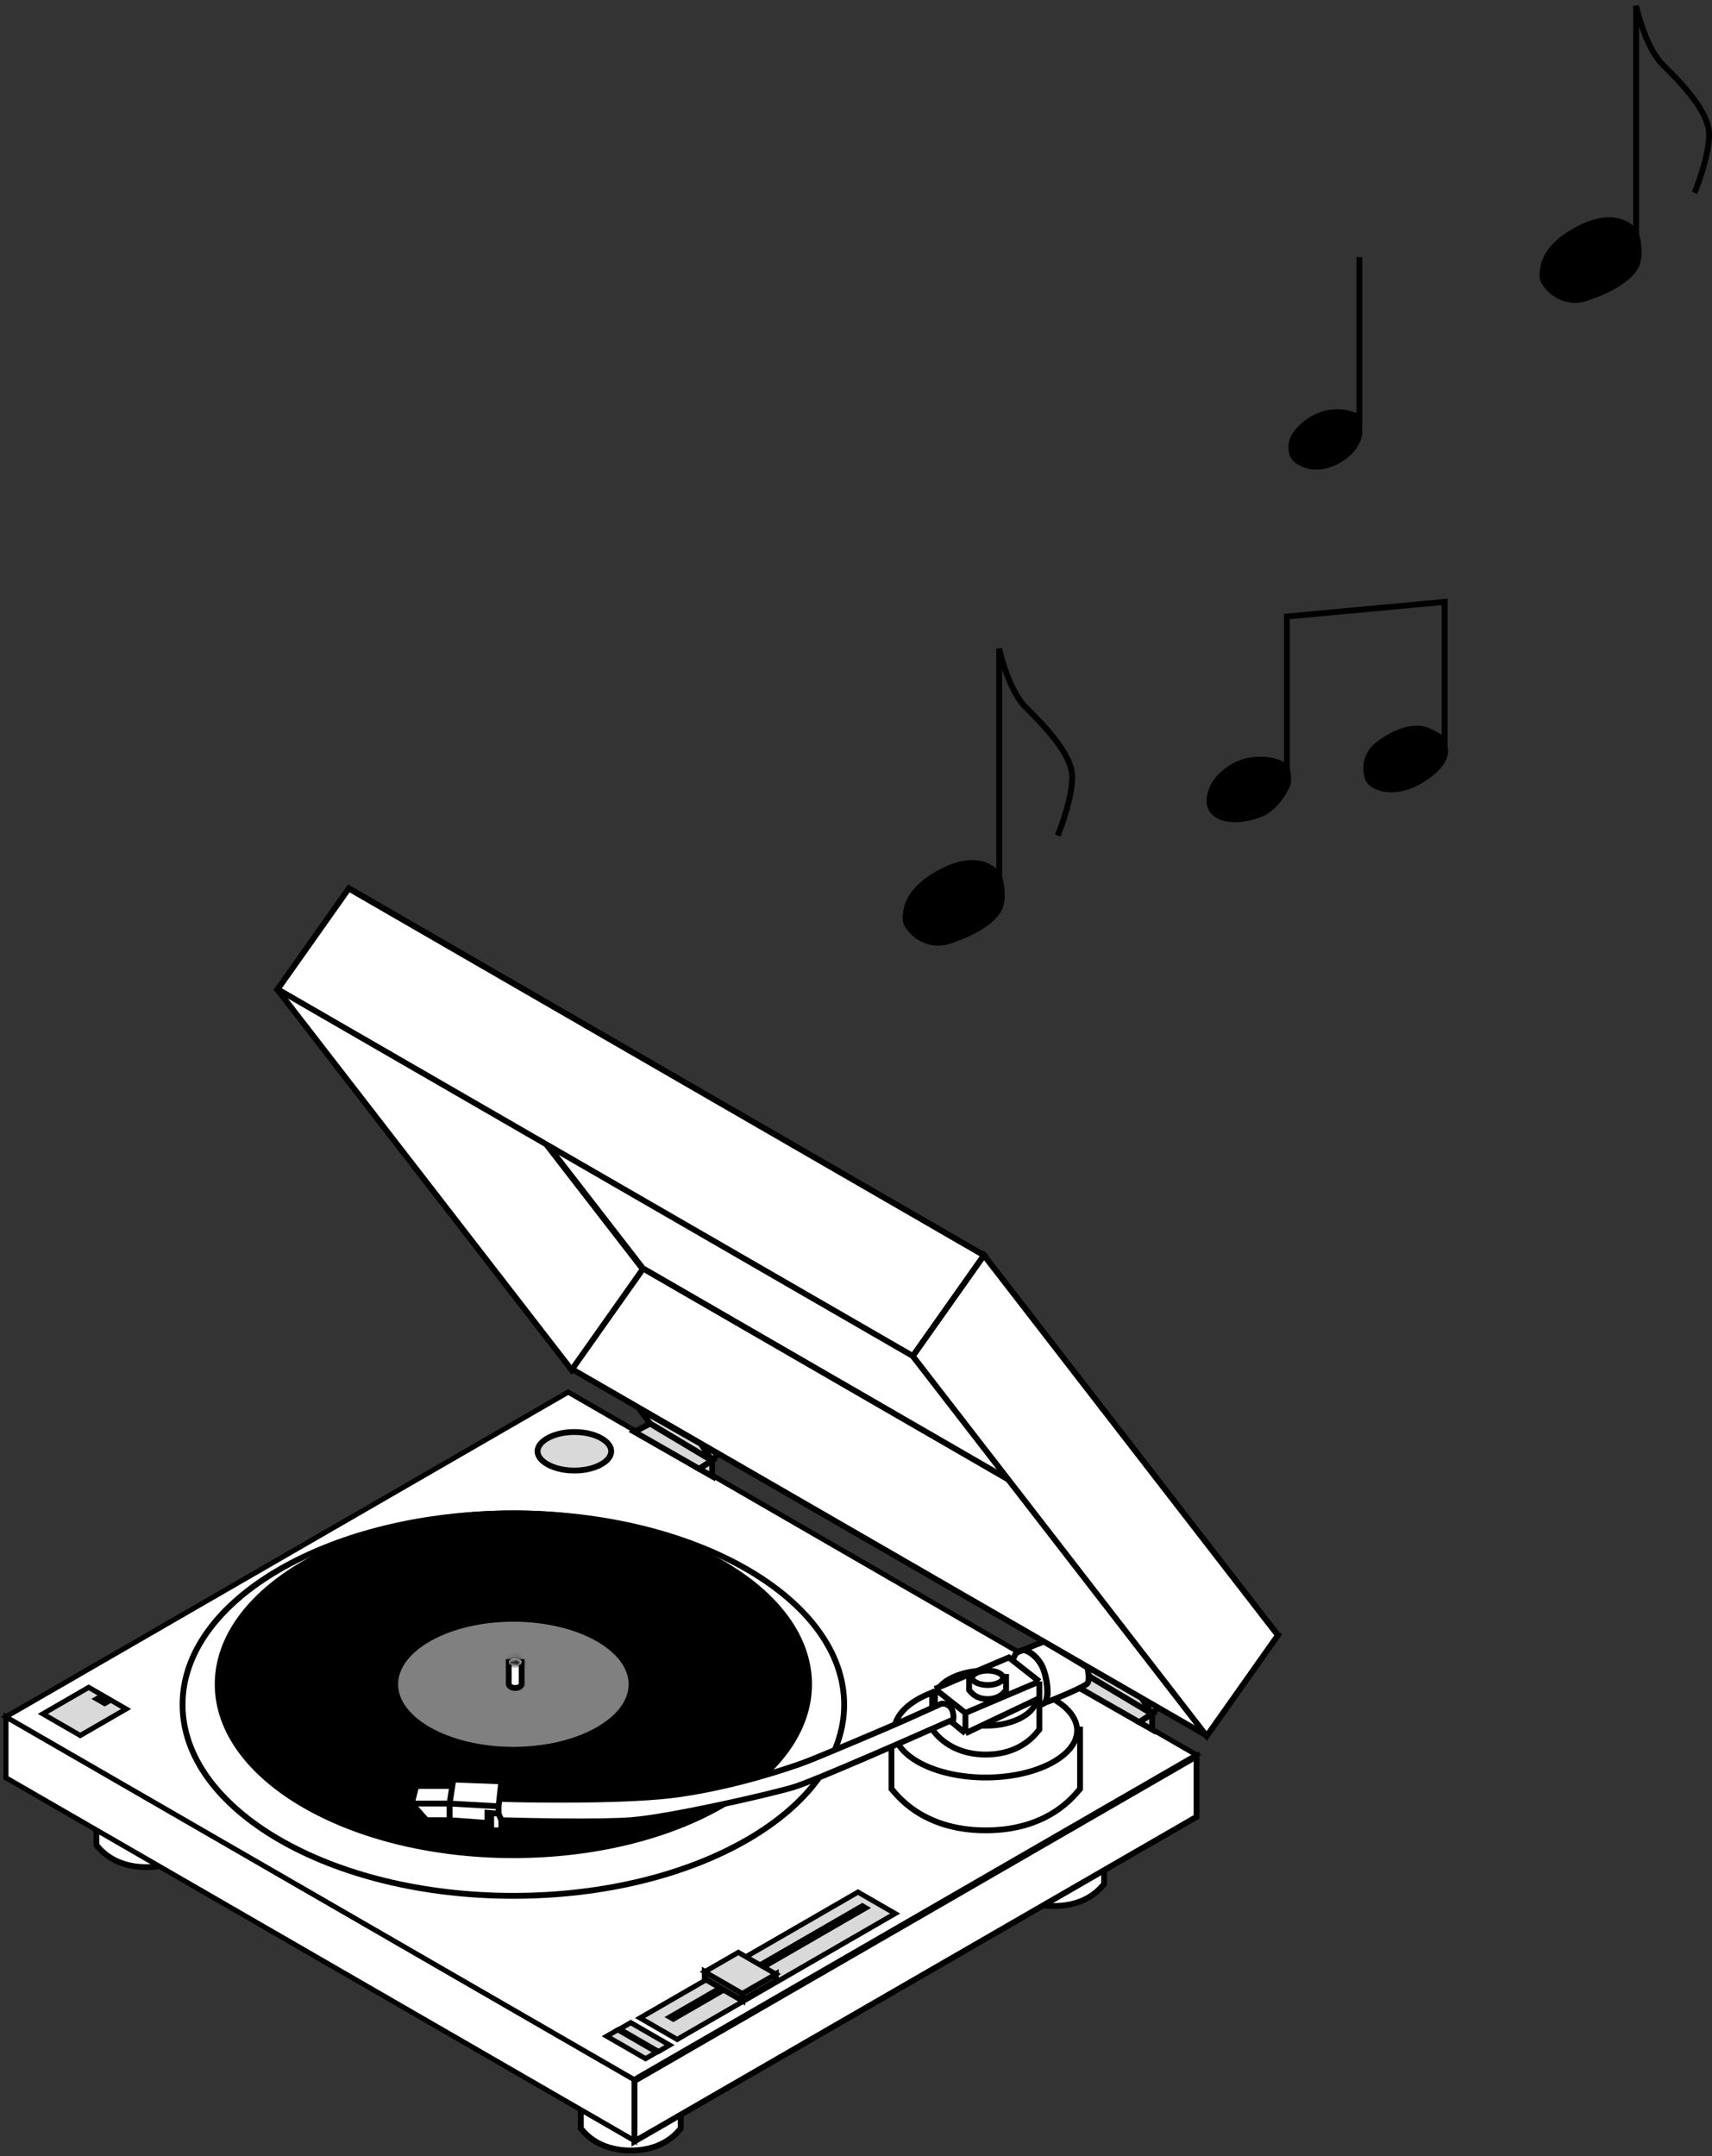 <svg width="293" height="369" viewBox="0 0 293 369" fill="none" xmlns="http://www.w3.org/2000/svg">
<rect x="0" y="0" width="293" height="369" fill="#333333" stroke="none"/>
<path d="M99.409 364.243V358.871H116.497V364.243C116.09 364.658 113.812 368.001 107.953 368.001C102.095 368.001 99.816 364.658 99.409 364.243Z" fill="white" stroke="black"/>
<path d="M107.953 354.931C105.659 354.931 103.607 355.425 102.146 356.198C100.663 356.983 99.91 357.982 99.91 358.955C99.91 359.927 100.663 360.925 102.146 361.71C103.607 362.484 105.659 362.977 107.953 362.977C110.247 362.977 112.3 362.484 113.76 361.71C115.243 360.925 115.996 359.927 115.997 358.955C115.997 357.982 115.243 356.983 113.76 356.198C112.3 355.425 110.247 354.931 107.953 354.931Z" fill="white" stroke="black"/>
<path d="M171.872 322.401V317.029H188.959V322.401C188.552 322.816 186.274 326.158 180.415 326.158C174.557 326.158 172.279 322.816 171.872 322.401Z" fill="white" stroke="black"/>
<path d="M180.415 313.088C178.121 313.088 176.069 313.582 174.608 314.355C173.125 315.14 172.372 316.139 172.372 317.112C172.372 318.084 173.126 319.082 174.608 319.867C176.069 320.641 178.121 321.134 180.415 321.134C182.709 321.134 184.762 320.641 186.223 319.867C187.705 319.082 188.459 318.084 188.459 317.112C188.459 316.139 187.706 315.14 186.223 314.355C184.762 313.581 182.709 313.088 180.415 313.088Z" fill="white" stroke="black"/>
<path d="M16.505 315.756V310.383H33.592V315.756C33.185 316.171 30.907 319.513 25.049 319.513C19.19 319.513 16.912 316.171 16.505 315.756Z" fill="white" stroke="black"/>
<path d="M25.048 306.444C22.754 306.444 20.702 306.937 19.242 307.71C17.759 308.495 17.005 309.494 17.005 310.467C17.006 311.439 17.759 312.438 19.242 313.223C20.702 313.996 22.754 314.489 25.048 314.49C27.343 314.49 29.395 313.996 30.856 313.223C32.339 312.438 33.092 311.439 33.092 310.467C33.092 309.494 32.339 308.495 30.856 307.71C29.395 306.937 27.343 306.444 25.048 306.444Z" fill="white" stroke="black"/>
<rect width="124.229" height="10.442" transform="matrix(0.866 0.5 0 1 1.022 293.783)" fill="white" stroke="black"/>
<path d="M204.78 300.562L108.586 356.1V366.446L204.78 310.908V300.562Z" fill="white" stroke="black"/>
<rect width="111.137" height="124.148" transform="matrix(0.866 -0.5 0.866 0.5 1 293.794)" fill="white" stroke="black"/>
<path d="M111.276 243.606L108.586 245.03L119.661 251.36L121.876 249.935L111.276 243.606Z" fill="#D9D9D9" stroke="black"/>
<path d="M121.876 249.935V252.625L119.661 251.359L121.876 249.935L111.276 243.606L109.377 241.075L119.977 247.087L121.876 249.935Z" fill="#D9D9D9"/>
<path d="M121.876 249.935V252.625L119.661 251.359L121.876 249.935ZM121.876 249.935L119.977 247.087L109.377 241.075L111.276 243.606L121.876 249.935Z" stroke="black"/>
<path d="M122.825 248.827C121.929 248.247 120.104 247.086 119.977 247.086L121.876 249.934L122.825 248.827Z" fill="#D9D9D9" stroke="black"/>
<path d="M186.586 286.957L183.896 288.381L194.971 294.71L197.186 293.285L186.586 286.957Z" fill="#D9D9D9" stroke="black"/>
<path d="M197.186 293.286V295.975L194.971 294.709L197.186 293.286L186.586 286.957L184.687 284.426L195.288 290.438L197.186 293.286Z" fill="#D9D9D9"/>
<path d="M197.186 293.286V295.975L194.971 294.709L197.186 293.286ZM197.186 293.286L195.288 290.438L184.687 284.426L186.586 286.957L197.186 293.286Z" stroke="black"/>
<path d="M198.135 292.178C197.239 291.598 195.414 290.438 195.288 290.438L197.186 293.285L198.135 292.178Z" fill="#D9D9D9" stroke="black"/>
<rect width="43.077" height="7.346" transform="matrix(0.866 -0.5 0.866 0.5 109.535 345.324)" fill="#D9D9D9" stroke="black"/>
<rect width="38.082" height="0.731" transform="matrix(0.866 -0.5 0.866 0.5 114.598 345.17)" fill="#D9D9D9" stroke="black"/>
<path d="M120.611 337.422L127.039 341.133L127.038 342.33L120.61 338.619L120.611 337.422Z" fill="#D9D9D9" stroke="black"/>
<path d="M132.783 337.828L127.036 341.146L127.038 342.33C129.282 341.034 130.54 340.308 132.785 339.012L132.783 337.828Z" fill="#D9D9D9" stroke="black"/>
<rect width="6.64" height="7.417" transform="matrix(0.866 -0.5 0.866 0.5 120.61 337.423)" fill="#D9D9D9" stroke="black"/>
<rect width="9.069" height="7.398" transform="matrix(0.866 -0.5 0.866 0.5 7.329 293.285)" fill="#D9D9D9" stroke="black"/>
<rect width="2.189" height="7.676" transform="matrix(0.866 -0.5 0.866 0.5 103.839 348.448)" fill="#D9D9D9" stroke="black"/>
<rect width="2.189" height="7.676" transform="matrix(0.866 -0.5 0.866 0.5 106.054 347.223)" fill="#D9D9D9" stroke="black"/>
<rect width="0.568" height="1.625" transform="matrix(0.866 -0.5 0.866 0.5 16.505 290.721)" fill="#D9D9D9" stroke="black"/>
<path d="M98.302 245.054C100.112 245.055 101.725 245.465 102.869 246.103C104.029 246.751 104.605 247.566 104.605 248.351C104.605 249.137 104.029 249.953 102.869 250.6C101.725 251.239 100.112 251.649 98.302 251.649C96.493 251.649 94.879 251.239 93.735 250.6C92.575 249.953 91.999 249.137 91.999 248.351C91.999 247.566 92.575 246.751 93.735 246.103C94.879 245.465 96.493 245.054 98.302 245.054Z" fill="#D9D9D9" stroke="black"/>
<path d="M87.86 258.978C103.559 258.978 117.748 262.682 127.995 268.642C138.254 274.61 144.475 282.781 144.475 291.703C144.475 300.625 138.254 308.796 127.995 314.764C117.748 320.725 103.559 324.428 87.86 324.428C72.16 324.428 57.972 320.725 47.725 314.764C37.465 308.796 31.244 300.625 31.244 291.703C31.244 282.781 37.466 274.61 47.725 268.642C57.972 262.682 72.16 258.978 87.86 258.978Z" fill="white" stroke="black"/>
<path d="M87.86 258.978C101.899 258.978 114.585 262.291 123.744 267.622C132.915 272.96 138.463 280.261 138.464 288.222C138.464 296.184 132.915 303.485 123.744 308.823C114.585 314.154 101.899 317.467 87.86 317.467C73.821 317.467 61.135 314.154 51.976 308.823C42.805 303.485 37.257 296.184 37.257 288.222C37.257 280.261 42.805 272.96 51.976 267.622C61.135 262.291 73.821 258.978 87.86 258.978Z" fill="black" stroke="black"/>
<path d="M87.86 277.015C93.513 277.015 98.607 278.31 102.269 280.379C105.947 282.457 108.086 285.25 108.086 288.223C108.086 291.196 105.947 293.988 102.269 296.066C98.607 298.135 93.513 299.431 87.86 299.431C82.207 299.431 77.113 298.135 73.45 296.066C69.772 293.988 67.634 291.196 67.634 288.223C67.634 285.25 69.772 282.457 73.45 280.379C77.113 278.31 82.207 277.015 87.86 277.015Z" fill="#808080" stroke="black"/>
<path d="M152.57 306.123V295.975H184.845V306.123C184.077 306.907 179.773 313.22 168.707 313.22C157.641 313.22 153.338 306.907 152.57 306.123Z" fill="white" stroke="black"/>
<path d="M168.708 288.09C164.316 288.09 160.365 289.033 157.53 290.534C154.673 292.047 153.07 294.051 153.07 296.134C153.07 298.216 154.673 300.22 157.53 301.732C160.365 303.233 164.316 304.177 168.708 304.177C173.099 304.177 177.049 303.233 179.884 301.732C182.741 300.22 184.345 298.216 184.345 296.134C184.345 294.051 182.742 292.047 179.884 290.534C177.049 289.033 173.099 288.09 168.708 288.09Z" fill="white" stroke="black"/>
<path d="M178.833 291.387C179.308 291.071 179.414 288.224 178.675 286.009C178.517 285.535 178.042 284.05 176.302 282.845C175.352 282.188 174.72 282.369 174.245 282.685C174.061 282.808 173.137 283.161 173.137 286.484C173.137 289.806 175.985 291.705 176.776 291.863C177.567 292.021 178.358 291.704 178.833 291.387Z" fill="white" stroke="black"/>
<path d="M186.111 288.064C185.731 288.571 181.048 290.596 178.833 291.387C178.991 291.071 179.308 290.311 179.308 289.805C179.308 289.172 179.308 287.748 178.675 285.849C178.042 283.951 176.618 282.843 175.827 282.527C175.443 282.373 175.039 282.406 174.722 282.491C174.551 282.561 174.39 282.626 174.245 282.685C174.348 282.623 174.517 282.546 174.722 282.491C176.228 281.88 178.561 280.945 178.675 280.945C178.802 280.945 183.685 283.898 186.111 285.375C186.269 286.06 186.491 287.558 186.111 288.064Z" fill="white"/>
<path d="M186.111 288.064C185.731 288.571 181.048 290.596 178.833 291.387C178.991 291.071 179.308 290.311 179.308 289.805C179.308 289.172 179.308 287.748 178.675 285.849C178.042 283.951 176.618 282.843 175.827 282.527C175.194 282.274 174.509 282.527 174.245 282.685C175.669 282.105 178.548 280.945 178.675 280.945C178.802 280.945 183.685 283.898 186.111 285.375C186.269 286.06 186.491 287.558 186.111 288.064Z" stroke="black"/>
<path d="M159.531 295.95V289.805H177.884V295.95C177.447 296.424 175 300.247 168.707 300.247C162.415 300.247 159.968 296.424 159.531 295.95Z" fill="white" stroke="black"/>
<path d="M168.707 285.875C166.244 285.875 164.038 286.444 162.466 287.338C160.879 288.241 160.031 289.412 160.031 290.595C160.031 291.779 160.879 292.95 162.466 293.853C164.038 294.748 166.244 295.317 168.707 295.317C171.171 295.317 173.377 294.748 174.949 293.853C176.536 292.95 177.384 291.779 177.384 290.595C177.384 289.412 176.536 288.241 174.949 287.338C173.377 286.444 171.171 285.875 168.707 285.875Z" fill="white" stroke="black"/>
<path d="M160.006 292.336V289.014L172.663 283.635L177.884 287.748V290.596L165.227 296.608L160.006 292.336Z" fill="white"/>
<path d="M160.006 289.014C160.006 289.394 160.006 291.387 160.006 292.336L165.227 296.608M160.006 289.014L165.227 293.127M160.006 289.014L172.663 283.635L177.884 287.748M165.227 296.608V293.127M165.227 296.608L177.884 290.596V287.748M165.227 293.127L177.884 287.748" stroke="black"/>
<path d="M165.859 289.191V286.957H172.188V289.191C172.037 289.364 171.194 290.754 169.024 290.754C166.854 290.754 166.01 289.364 165.859 289.191Z" fill="white" stroke="black"/>
<path d="M169.024 285.875C168.218 285.875 167.513 286.056 167.027 286.323C166.524 286.6 166.36 286.901 166.36 287.115C166.36 287.329 166.523 287.631 167.027 287.908C167.513 288.175 168.218 288.355 169.024 288.355C169.83 288.355 170.535 288.175 171.02 287.908C171.524 287.631 171.688 287.329 171.688 287.115C171.688 286.901 171.524 286.6 171.02 286.323C170.534 286.056 169.83 285.875 169.024 285.875Z" fill="white" stroke="black"/>
<path d="M85.012 309.423C85.012 308.664 85.434 308.052 85.645 307.841C92.501 308.052 108.206 308.189 116.18 307.05C126.148 305.626 135.324 302.462 137.856 301.513C140.387 300.563 153.044 295.184 154.784 294.393C156.177 293.76 159.584 292.231 161.113 291.545C161.429 291.492 162.189 291.545 162.695 292.178C163.201 292.811 163.223 293.813 163.17 294.235C155.47 297.663 139.248 304.772 135.957 305.784C131.843 307.05 114.44 311.005 107.953 311.48C102.764 311.86 90.919 311.638 85.645 311.48C85.434 311.111 85.012 310.183 85.012 309.423Z" fill="white" stroke="black"/>
<path d="M71.247 305.626H77.418L77.576 304.519L85.803 304.835L85.328 309.107V310.372L85.803 311.48V313.22H85.17V314.011H84.537V313.22H84.063V310.267L83.43 310.214V311.955L76.943 311.48H72.988L70.456 308.632L71.247 305.626Z" fill="white"/>
<path d="M77.418 305.626H71.247L70.456 308.632M77.418 305.626L76.943 308.632M77.418 305.626L77.576 304.519L85.803 304.835L85.328 309.107M76.943 308.632H70.456M76.943 308.632V311.48M76.943 308.632L85.328 309.107M70.456 308.632L72.988 311.48H76.943M76.943 311.48L83.43 311.955V310.214L84.063 310.267M85.328 309.107V310.372M85.328 310.372L84.063 310.267M85.328 310.372L85.803 311.48V313.22H85.17V314.011H84.537V313.22H84.063V310.267" stroke="black"/>
<path d="M87.069 288.222V284.425H89.284V288.222C89.231 288.433 88.936 288.855 88.176 288.855C87.417 288.855 87.121 288.433 87.069 288.222Z" fill="white" stroke="black"/>
<mask id="path-46-inside-1_2057_1079" fill="white">
<ellipse cx="1.107" cy="0.633" rx="1.107" ry="0.633" transform="matrix(-1 0 0 1 89.284 283.792)"/>
</mask>
<ellipse cx="1.107" cy="0.633" rx="1.107" ry="0.633" transform="matrix(-1 0 0 1 89.284 283.792)" fill="white"/>
<path d="M87.069 284.425H88.069C88.069 284.264 88.009 284.144 87.96 284.077C87.915 284.016 87.879 283.999 87.889 284.005C87.913 284.018 88.012 284.058 88.176 284.058V285.058V286.058C87.729 286.058 87.274 285.957 86.897 285.741C86.548 285.542 86.069 285.114 86.069 284.425H87.069ZM88.176 285.058V284.058C88.34 284.058 88.44 284.018 88.463 284.005C88.474 283.999 88.438 284.016 88.393 284.077C88.344 284.144 88.284 284.264 88.284 284.425H89.284H90.284C90.284 285.114 89.805 285.542 89.456 285.741C89.078 285.957 88.624 286.058 88.176 286.058V285.058ZM89.284 284.425H88.284C88.284 284.586 88.344 284.707 88.393 284.774C88.438 284.835 88.474 284.852 88.463 284.846C88.44 284.833 88.34 284.792 88.176 284.792V283.792V282.792C88.624 282.792 89.078 282.894 89.456 283.11C89.805 283.309 90.284 283.737 90.284 284.425H89.284ZM88.176 283.792V284.792C88.012 284.792 87.913 284.833 87.889 284.846C87.879 284.852 87.915 284.835 87.96 284.774C88.009 284.707 88.069 284.586 88.069 284.425H87.069H86.069C86.069 283.737 86.548 283.309 86.897 283.11C87.274 282.894 87.729 282.792 88.176 282.792V283.792Z" fill="black" mask="url(#path-46-inside-1_2057_1079)"/>
<rect width="125.519" height="21.092" transform="matrix(0.866 0.5 -0.577 0.817 110.001 217.026)" fill="white" stroke="black"/>
<path d="M168.391 214.811L59.698 152L110.01 217.026L218.703 279.837L168.391 214.811Z" fill="white" stroke="black"/>
<path d="M218.703 279.837L168.391 214.811L156.208 232.056L206.521 297.082L218.703 279.837Z" fill="white" stroke="black"/>
<path d="M110.01 217.184L59.698 152.158L47.515 169.404L97.827 234.43L110.01 217.184Z" fill="white" stroke="black"/>
<rect width="125.519" height="21.092" transform="matrix(0.866 0.5 -0.577 0.817 59.688 152.052)" fill="white" stroke="black"/>
<path d="M161.508 149C167.108 146.2 170.174 148.5 171.008 150C171.341 151.167 171.808 153.9 171.008 155.5C170.008 157.5 167.008 159.5 162.508 161C158.008 162.5 155.008 158.5 155.008 157.5C155.008 156.5 154.508 152.5 161.508 149Z" fill="black"/>
<path d="M171.008 150C170.174 148.5 167.108 146.2 161.508 149C154.508 152.5 155.008 156.5 155.008 157.5C155.008 158.5 158.008 162.5 162.508 161C167.008 159.5 170.008 157.5 171.008 155.5C171.808 153.9 171.341 151.167 171.008 150ZM171.008 150V111C171.508 113.333 173.108 118.6 175.508 121C178.508 124 183.508 129 183.508 133C183.508 136.2 181.841 141 181.008 143" stroke="black"/>
<path d="M270.508 39C276.108 36.2 279.174 38.5 280.008 40C280.341 41.167 280.808 43.9 280.008 45.5C279.008 47.5 276.008 49.5 271.508 51C267.008 52.5 264.008 48.5 264.008 47.5C264.008 46.5 263.508 42.5 270.508 39Z" fill="black"/>
<path d="M280.008 40C279.174 38.5 276.108 36.2 270.508 39C263.508 42.5 264.008 46.5 264.008 47.5C264.008 48.5 267.008 52.5 271.508 51C276.008 49.5 279.008 47.5 280.008 45.5C280.808 43.9 280.341 41.167 280.008 40ZM280.008 40V1C280.508 3.333 282.108 8.6 284.508 11C287.508 14 292.508 19 292.508 23C292.508 26.2 290.841 31 290.008 33" stroke="black"/>
<path d="M228.645 79C231.845 77.4 232.645 75 232.645 74V71.5C231.311 70.667 227.745 69.6 224.145 72C219.645 75 221.145 78 221.645 78.5C222.145 79 224.645 81 228.645 79Z" fill="black"/>
<path d="M232.645 44V71.5M232.645 71.5V74C232.645 75 231.845 77.4 228.645 79C224.645 81 222.145 79 221.645 78.5C221.145 78 219.645 75 224.145 72C227.745 69.6 231.311 70.667 232.645 71.5Z" stroke="black"/>
<path d="M215.742 130C218.542 130 219.909 131 220.242 131.5V105.5L247.242 103V127V128C247.575 128.833 247.242 131.1 243.242 133.5C238.242 136.5 234.742 134.5 234.242 133.5C233.742 132.5 233.242 129.5 235.742 127.5C238.242 125.5 241.742 124 244.242 125C246.242 125.8 247.075 126.667 247.242 127V103L220.242 105.5V131.5C220.409 132.167 220.642 133.7 220.242 134.5L220.242 134.5C219.742 135.501 218.242 138.5 215.242 139.5C212.242 140.5 209.242 140.5 207.742 139C206.242 137.5 207.242 134.5 208.742 133C210.242 131.5 212.242 130 215.742 130Z" fill="black"/>
<path d="M220.242 131.5C219.909 131 218.542 130 215.742 130C212.242 130 210.242 131.5 208.742 133C207.242 134.5 206.242 137.5 207.742 139C209.242 140.5 212.242 140.5 215.242 139.5C218.242 138.5 219.742 135.5 220.242 134.5C220.642 133.7 220.409 132.167 220.242 131.5ZM220.242 131.5V105.5L247.242 103V127M247.242 127V128C247.575 128.833 247.242 131.1 243.242 133.5C238.242 136.5 234.742 134.5 234.242 133.5C233.742 132.5 233.242 129.5 235.742 127.5C238.242 125.5 241.742 124 244.242 125C246.242 125.8 247.075 126.667 247.242 127Z" stroke="black"/>
</svg>
